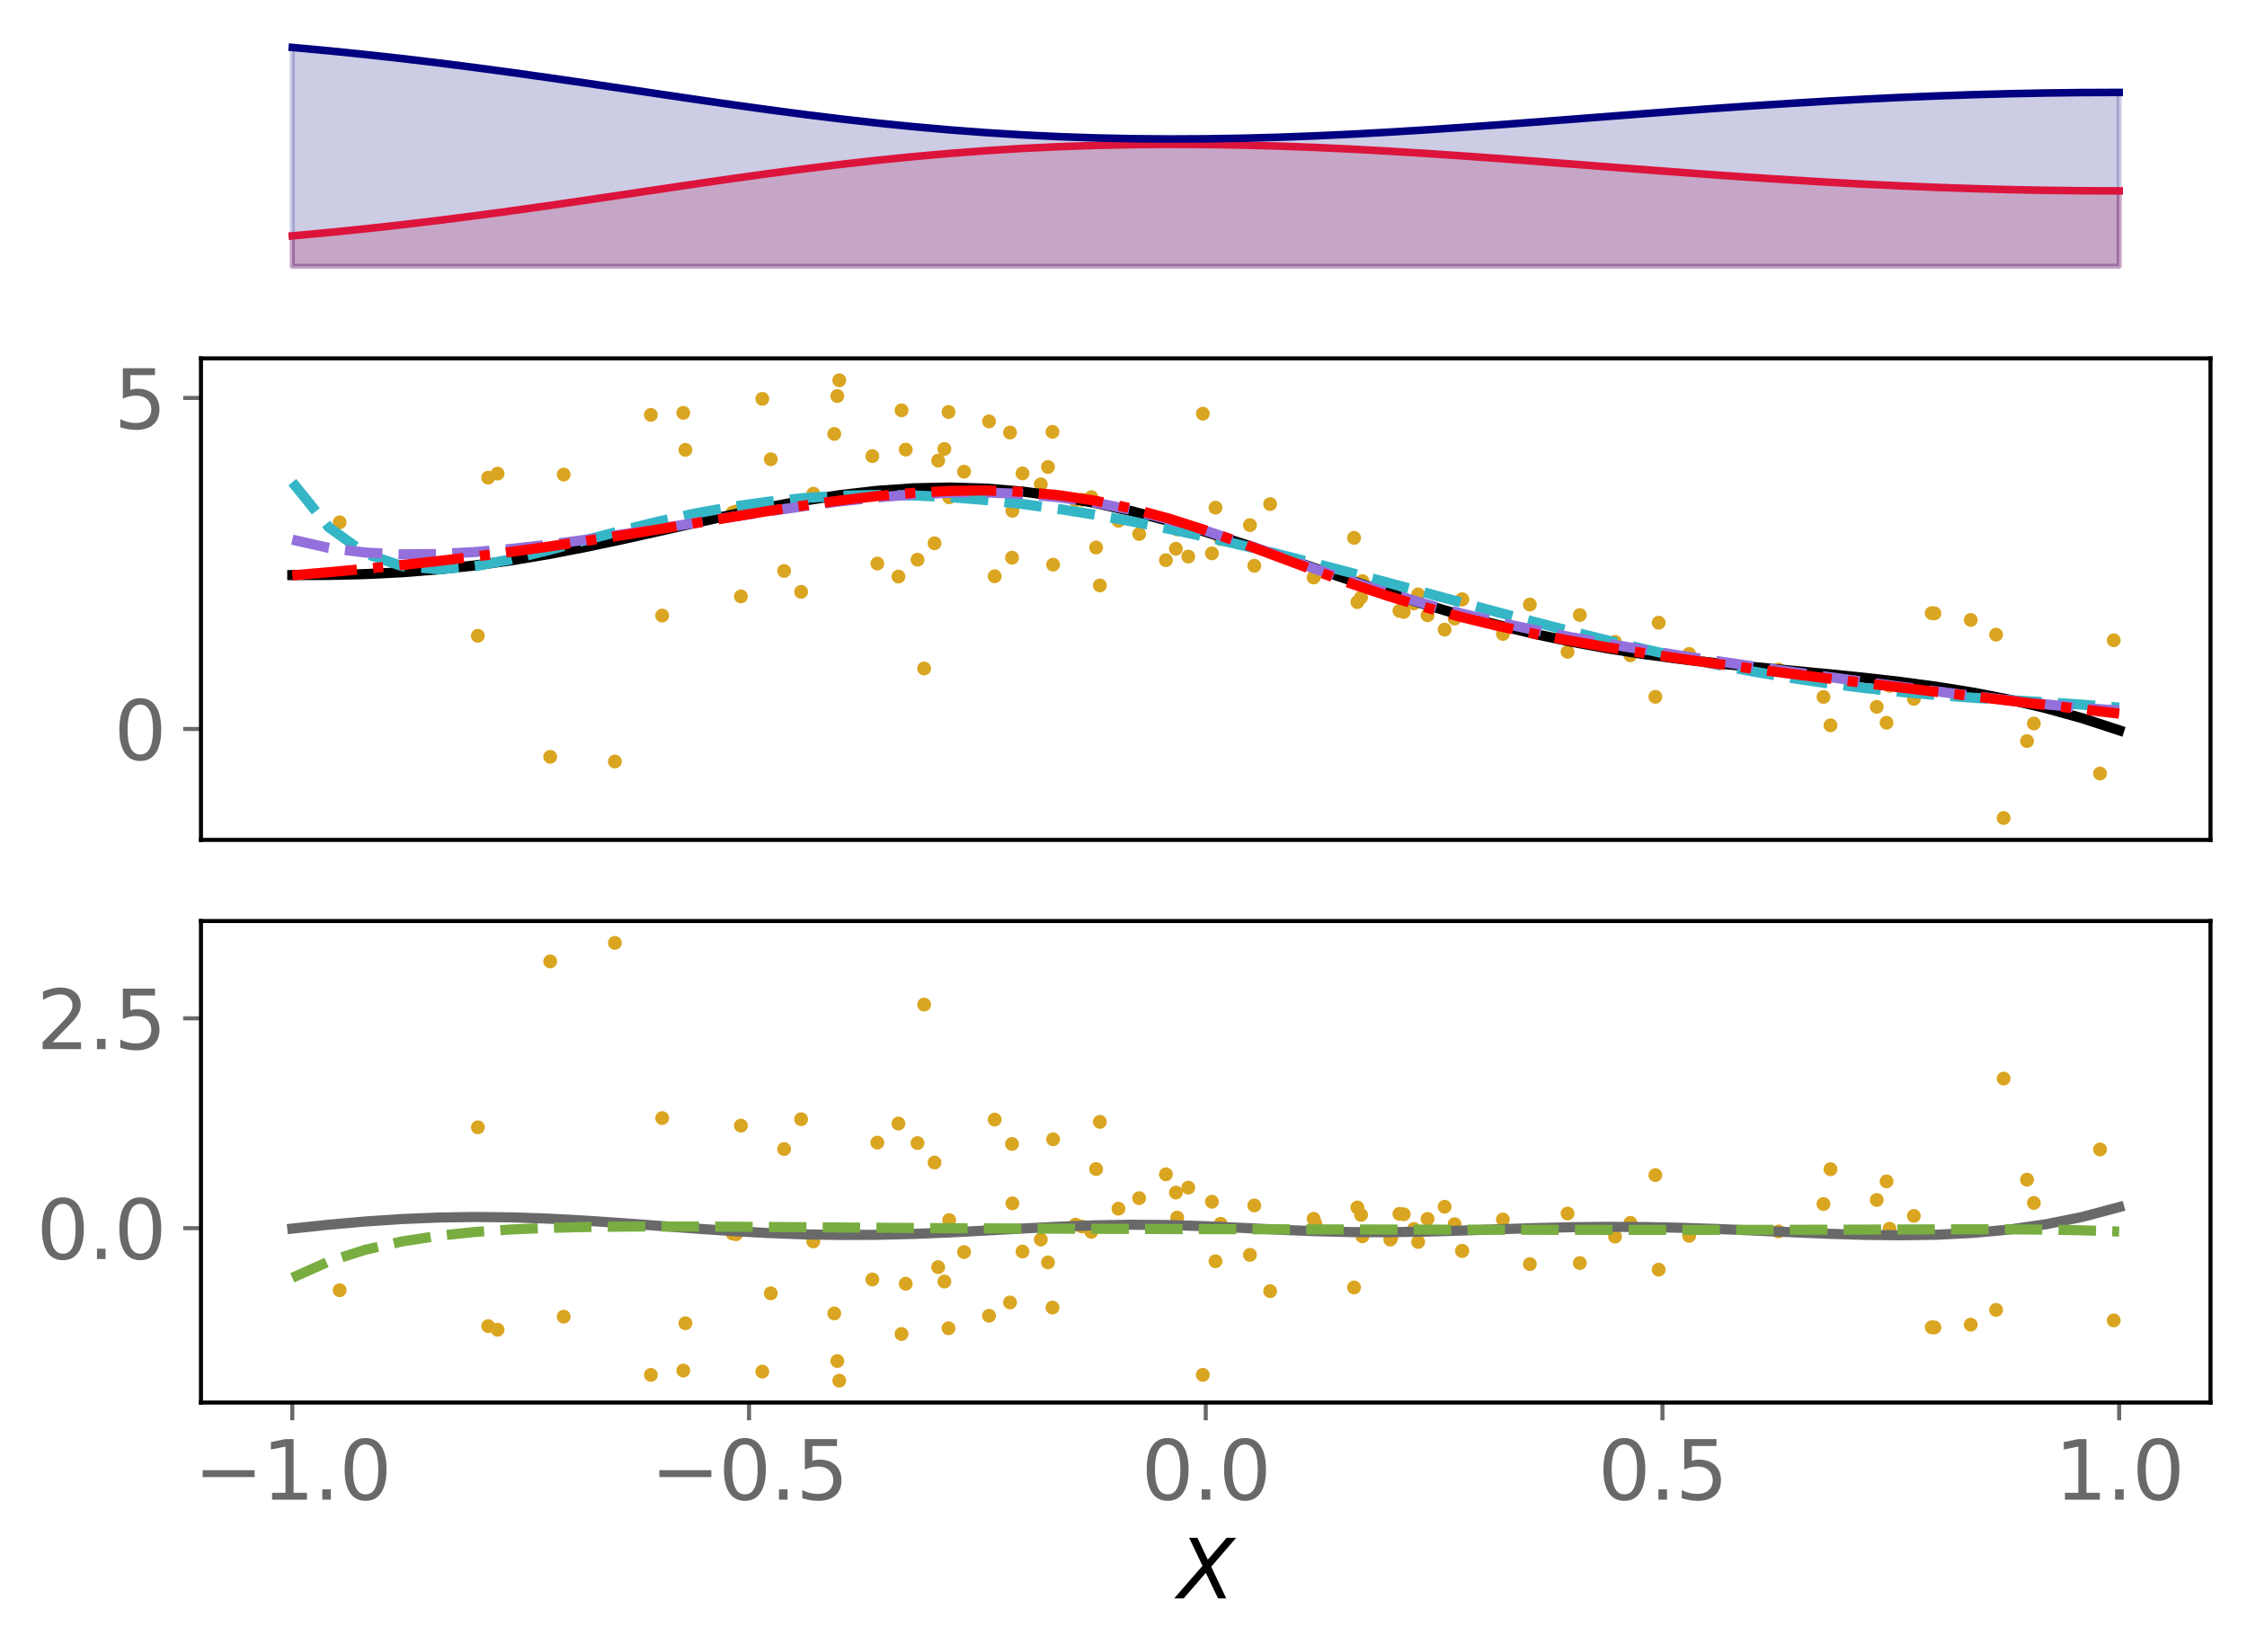 <?xml version="1.0" encoding="utf-8" standalone="no"?>
<!DOCTYPE svg PUBLIC "-//W3C//DTD SVG 1.1//EN"
  "http://www.w3.org/Graphics/SVG/1.1/DTD/svg11.dtd">
<svg xmlns:xlink="http://www.w3.org/1999/xlink" width="443.265pt" height="325.85pt" viewBox="0 0 443.265 325.85" xmlns="http://www.w3.org/2000/svg" version="1.1">
 <defs>
  <style type="text/css">*{stroke-linejoin: round; stroke-linecap: butt}</style>
 </defs>
 <g id="figure_1">
  <g id="patch_1">
   <path d="M 0 325.85 
L 443.265 325.85 
L 443.265 0 
L 0 0 
z
" style="fill: #ffffff"/>
  </g>
  <g id="axes_1">
   <g id="patch_2">
    <path d="M 39.645 54.696 
L 436.065 54.696 
L 436.065 7.2 
L 39.645 7.2 
z
" style="fill: #ffffff"/>
   </g>
   <g id="PolyCollection_1">
    <defs>
     <path id="m2ebf74a7cf" d="M 57.664 -273.313 
L 57.664 -279.321 
L 64.872 -279.988 
L 72.079 -280.718 
L 79.287 -281.513 
L 86.495 -282.371 
L 93.702 -283.288 
L 100.91 -284.257 
L 108.118 -285.271 
L 115.325 -286.318 
L 122.533 -287.386 
L 129.74 -288.461 
L 136.948 -289.527 
L 144.156 -290.57 
L 151.363 -291.574 
L 158.571 -292.525 
L 165.779 -293.412 
L 172.986 -294.223 
L 180.194 -294.951 
L 187.402 -295.588 
L 194.609 -296.13 
L 201.817 -296.575 
L 209.024 -296.921 
L 216.232 -297.169 
L 223.44 -297.321 
L 230.647 -297.378 
L 237.855 -297.347 
L 245.063 -297.23 
L 252.27 -297.034 
L 259.478 -296.765 
L 266.686 -296.43 
L 273.893 -296.037 
L 281.101 -295.593 
L 288.308 -295.109 
L 295.516 -294.592 
L 302.724 -294.053 
L 309.931 -293.499 
L 317.139 -292.941 
L 324.347 -292.386 
L 331.554 -291.843 
L 338.762 -291.319 
L 345.97 -290.82 
L 353.177 -290.353 
L 360.385 -289.922 
L 367.592 -289.532 
L 374.8 -289.187 
L 382.008 -288.889 
L 389.215 -288.642 
L 396.423 -288.447 
L 403.631 -288.306 
L 410.838 -288.221 
L 418.046 -288.194 
L 418.046 -273.313 
L 418.046 -273.313 
L 410.838 -273.313 
L 403.631 -273.313 
L 396.423 -273.313 
L 389.215 -273.313 
L 382.008 -273.313 
L 374.8 -273.313 
L 367.592 -273.313 
L 360.385 -273.313 
L 353.177 -273.313 
L 345.97 -273.313 
L 338.762 -273.313 
L 331.554 -273.313 
L 324.347 -273.313 
L 317.139 -273.313 
L 309.931 -273.313 
L 302.724 -273.313 
L 295.516 -273.313 
L 288.308 -273.313 
L 281.101 -273.313 
L 273.893 -273.313 
L 266.686 -273.313 
L 259.478 -273.313 
L 252.27 -273.313 
L 245.063 -273.313 
L 237.855 -273.313 
L 230.647 -273.313 
L 223.44 -273.313 
L 216.232 -273.313 
L 209.024 -273.313 
L 201.817 -273.313 
L 194.609 -273.313 
L 187.402 -273.313 
L 180.194 -273.313 
L 172.986 -273.313 
L 165.779 -273.313 
L 158.571 -273.313 
L 151.363 -273.313 
L 144.156 -273.313 
L 136.948 -273.313 
L 129.74 -273.313 
L 122.533 -273.313 
L 115.325 -273.313 
L 108.118 -273.313 
L 100.91 -273.313 
L 93.702 -273.313 
L 86.495 -273.313 
L 79.287 -273.313 
L 72.079 -273.313 
L 64.872 -273.313 
L 57.664 -273.313 
z
" style="stroke: #dc143c; stroke-opacity: 0.2"/>
    </defs>
    <g clip-path="url(#pa942885bda)">
     <use xlink:href="#m2ebf74a7cf" x="0" y="325.85" style="fill: #dc143c; fill-opacity: 0.2; stroke: #dc143c; stroke-opacity: 0.2"/>
    </g>
   </g>
   <g id="PolyCollection_2">
    <defs>
     <path id="m85645fed3e" d="M 57.664 -273.313 
L 57.664 -316.491 
L 64.872 -315.825 
L 72.079 -315.094 
L 79.287 -314.299 
L 86.495 -313.442 
L 93.702 -312.525 
L 100.91 -311.556 
L 108.118 -310.542 
L 115.325 -309.495 
L 122.533 -308.427 
L 129.74 -307.352 
L 136.948 -306.285 
L 144.156 -305.243 
L 151.363 -304.239 
L 158.571 -303.287 
L 165.779 -302.4 
L 172.986 -301.589 
L 180.194 -300.862 
L 187.402 -300.224 
L 194.609 -299.682 
L 201.817 -299.238 
L 209.024 -298.891 
L 216.232 -298.644 
L 223.44 -298.492 
L 230.647 -298.434 
L 237.855 -298.466 
L 245.063 -298.582 
L 252.27 -298.779 
L 259.478 -299.048 
L 266.686 -299.383 
L 273.893 -299.776 
L 281.101 -300.219 
L 288.308 -300.704 
L 295.516 -301.22 
L 302.724 -301.76 
L 309.931 -302.313 
L 317.139 -302.871 
L 324.347 -303.426 
L 331.554 -303.969 
L 338.762 -304.494 
L 345.97 -304.992 
L 353.177 -305.46 
L 360.385 -305.89 
L 367.592 -306.28 
L 374.8 -306.626 
L 382.008 -306.923 
L 389.215 -307.171 
L 396.423 -307.366 
L 403.631 -307.507 
L 410.838 -307.591 
L 418.046 -307.619 
L 418.046 -273.313 
L 418.046 -273.313 
L 410.838 -273.313 
L 403.631 -273.313 
L 396.423 -273.313 
L 389.215 -273.313 
L 382.008 -273.313 
L 374.8 -273.313 
L 367.592 -273.313 
L 360.385 -273.313 
L 353.177 -273.313 
L 345.97 -273.313 
L 338.762 -273.313 
L 331.554 -273.313 
L 324.347 -273.313 
L 317.139 -273.313 
L 309.931 -273.313 
L 302.724 -273.313 
L 295.516 -273.313 
L 288.308 -273.313 
L 281.101 -273.313 
L 273.893 -273.313 
L 266.686 -273.313 
L 259.478 -273.313 
L 252.27 -273.313 
L 245.063 -273.313 
L 237.855 -273.313 
L 230.647 -273.313 
L 223.44 -273.313 
L 216.232 -273.313 
L 209.024 -273.313 
L 201.817 -273.313 
L 194.609 -273.313 
L 187.402 -273.313 
L 180.194 -273.313 
L 172.986 -273.313 
L 165.779 -273.313 
L 158.571 -273.313 
L 151.363 -273.313 
L 144.156 -273.313 
L 136.948 -273.313 
L 129.74 -273.313 
L 122.533 -273.313 
L 115.325 -273.313 
L 108.118 -273.313 
L 100.91 -273.313 
L 93.702 -273.313 
L 86.495 -273.313 
L 79.287 -273.313 
L 72.079 -273.313 
L 64.872 -273.313 
L 57.664 -273.313 
z
" style="stroke: #000080; stroke-opacity: 0.2"/>
    </defs>
    <g clip-path="url(#pa942885bda)">
     <use xlink:href="#m85645fed3e" x="0" y="325.85" style="fill: #000080; fill-opacity: 0.2; stroke: #000080; stroke-opacity: 0.2"/>
    </g>
   </g>
   <g id="matplotlib.axis_1"/>
   <g id="matplotlib.axis_2"/>
   <g id="line2d_1">
    <path d="M 57.664 46.529 
L 64.872 45.862 
L 72.079 45.132 
L 79.287 44.337 
L 86.495 43.479 
L 93.702 42.562 
L 100.91 41.593 
L 108.118 40.579 
L 115.325 39.532 
L 122.533 38.464 
L 129.74 37.389 
L 136.948 36.323 
L 144.156 35.28 
L 151.363 34.276 
L 158.571 33.325 
L 165.779 32.438 
L 172.986 31.627 
L 180.194 30.899 
L 187.402 30.262 
L 194.609 29.72 
L 201.817 29.275 
L 209.024 28.929 
L 216.232 28.681 
L 223.44 28.529 
L 230.647 28.472 
L 237.855 28.503 
L 245.063 28.62 
L 252.27 28.816 
L 259.478 29.085 
L 266.686 29.42 
L 273.893 29.813 
L 281.101 30.257 
L 288.308 30.741 
L 295.516 31.258 
L 302.724 31.797 
L 309.931 32.351 
L 317.139 32.909 
L 324.347 33.464 
L 331.554 34.007 
L 338.762 34.531 
L 345.97 35.03 
L 353.177 35.497 
L 360.385 35.928 
L 367.592 36.318 
L 374.8 36.663 
L 382.008 36.961 
L 389.215 37.208 
L 396.423 37.403 
L 403.631 37.544 
L 410.838 37.629 
L 418.046 37.656 
" clip-path="url(#pa942885bda)" style="fill: none; stroke: #dc143c; stroke-width: 1.5; stroke-linecap: square"/>
   </g>
   <g id="line2d_2">
    <path d="M 57.664 9.359 
L 64.872 10.025 
L 72.079 10.756 
L 79.287 11.551 
L 86.495 12.408 
L 93.702 13.325 
L 100.91 14.294 
L 108.118 15.308 
L 115.325 16.355 
L 122.533 17.423 
L 129.74 18.498 
L 136.948 19.565 
L 144.156 20.607 
L 151.363 21.611 
L 158.571 22.563 
L 165.779 23.45 
L 172.986 24.261 
L 180.194 24.988 
L 187.402 25.626 
L 194.609 26.168 
L 201.817 26.612 
L 209.024 26.959 
L 216.232 27.206 
L 223.44 27.358 
L 230.647 27.416 
L 237.855 27.384 
L 245.063 27.268 
L 252.27 27.071 
L 259.478 26.802 
L 266.686 26.467 
L 273.893 26.074 
L 281.101 25.631 
L 288.308 25.146 
L 295.516 24.63 
L 302.724 24.09 
L 309.931 23.537 
L 317.139 22.979 
L 324.347 22.424 
L 331.554 21.881 
L 338.762 21.356 
L 345.97 20.858 
L 353.177 20.39 
L 360.385 19.96 
L 367.592 19.57 
L 374.8 19.224 
L 382.008 18.927 
L 389.215 18.679 
L 396.423 18.484 
L 403.631 18.343 
L 410.838 18.259 
L 418.046 18.231 
" clip-path="url(#pa942885bda)" style="fill: none; stroke: #000080; stroke-width: 1.5; stroke-linecap: square"/>
   </g>
  </g>
  <g id="axes_2">
   <g id="patch_3">
    <path d="M 39.645 165.688 
L 436.065 165.688 
L 436.065 70.696 
L 39.645 70.696 
z
" style="fill: #ffffff"/>
   </g>
   <g id="PathCollection_1">
    <defs>
     <path id="m9a2deabb10" d="M 0 0.866 
C 0.23 0.866 0.45 0.775 0.612 0.612 
C 0.775 0.45 0.866 0.23 0.866 0 
C 0.866 -0.23 0.775 -0.45 0.612 -0.612 
C 0.45 -0.775 0.23 -0.866 0 -0.866 
C -0.23 -0.866 -0.45 -0.775 -0.612 -0.612 
C -0.775 -0.45 -0.866 -0.23 -0.866 0 
C -0.866 0.23 -0.775 0.45 -0.612 0.612 
C -0.45 0.775 -0.23 0.866 0 0.866 
z
" style="stroke: #daa520"/>
    </defs>
    <g clip-path="url(#p46d12f0ad2)">
     <use xlink:href="#m9a2deabb10" x="186.298" y="88.571" style="fill: #daa520; stroke: #daa520"/>
     <use xlink:href="#m9a2deabb10" x="146.156" y="117.652" style="fill: #daa520; stroke: #daa520"/>
     <use xlink:href="#m9a2deabb10" x="234.411" y="109.795" style="fill: #daa520; stroke: #daa520"/>
     <use xlink:href="#m9a2deabb10" x="213.434" y="98.594" style="fill: #daa520; stroke: #daa520"/>
     <use xlink:href="#m9a2deabb10" x="177.236" y="113.74" style="fill: #daa520; stroke: #daa520"/>
     <use xlink:href="#m9a2deabb10" x="199.248" y="85.329" style="fill: #daa520; stroke: #daa520"/>
     <use xlink:href="#m9a2deabb10" x="229.996" y="110.504" style="fill: #daa520; stroke: #daa520"/>
     <use xlink:href="#m9a2deabb10" x="178.672" y="88.691" style="fill: #daa520; stroke: #daa520"/>
     <use xlink:href="#m9a2deabb10" x="232.225" y="104.438" style="fill: #daa520; stroke: #daa520"/>
     <use xlink:href="#m9a2deabb10" x="185.067" y="90.858" style="fill: #daa520; stroke: #daa520"/>
     <use xlink:href="#m9a2deabb10" x="240.804" y="106.334" style="fill: #daa520; stroke: #daa520"/>
     <use xlink:href="#m9a2deabb10" x="154.679" y="112.632" style="fill: #daa520; stroke: #daa520"/>
     <use xlink:href="#m9a2deabb10" x="206.734" y="92.124" style="fill: #daa520; stroke: #daa520"/>
     <use xlink:href="#m9a2deabb10" x="247.434" y="111.607" style="fill: #daa520; stroke: #daa520"/>
     <use xlink:href="#m9a2deabb10" x="377.546" y="137.856" style="fill: #daa520; stroke: #daa520"/>
     <use xlink:href="#m9a2deabb10" x="128.401" y="81.841" style="fill: #daa520; stroke: #daa520"/>
     <use xlink:href="#m9a2deabb10" x="160.446" y="97.385" style="fill: #daa520; stroke: #daa520"/>
     <use xlink:href="#m9a2deabb10" x="205.317" y="95.543" style="fill: #daa520; stroke: #daa520"/>
     <use xlink:href="#m9a2deabb10" x="259.137" y="113.922" style="fill: #daa520; stroke: #daa520"/>
     <use xlink:href="#m9a2deabb10" x="190.182" y="93.047" style="fill: #daa520; stroke: #daa520"/>
     <use xlink:href="#m9a2deabb10" x="359.718" y="137.492" style="fill: #daa520; stroke: #daa520"/>
     <use xlink:href="#m9a2deabb10" x="177.846" y="80.937" style="fill: #daa520; stroke: #daa520"/>
     <use xlink:href="#m9a2deabb10" x="215.287" y="98.07" style="fill: #daa520; stroke: #daa520"/>
     <use xlink:href="#m9a2deabb10" x="145.197" y="100.909" style="fill: #daa520; stroke: #daa520"/>
     <use xlink:href="#m9a2deabb10" x="381.064" y="120.951" style="fill: #daa520; stroke: #daa520"/>
     <use xlink:href="#m9a2deabb10" x="184.353" y="107.175" style="fill: #daa520; stroke: #daa520"/>
     <use xlink:href="#m9a2deabb10" x="134.793" y="81.44" style="fill: #daa520; stroke: #daa520"/>
     <use xlink:href="#m9a2deabb10" x="388.767" y="122.294" style="fill: #daa520; stroke: #daa520"/>
     <use xlink:href="#m9a2deabb10" x="372.164" y="142.567" style="fill: #daa520; stroke: #daa520"/>
     <use xlink:href="#m9a2deabb10" x="220.632" y="102.739" style="fill: #daa520; stroke: #daa520"/>
     <use xlink:href="#m9a2deabb10" x="401.217" y="142.731" style="fill: #daa520; stroke: #daa520"/>
     <use xlink:href="#m9a2deabb10" x="165.175" y="78.12" style="fill: #daa520; stroke: #daa520"/>
     <use xlink:href="#m9a2deabb10" x="199.641" y="110.013" style="fill: #daa520; stroke: #daa520"/>
     <use xlink:href="#m9a2deabb10" x="182.305" y="131.871" style="fill: #daa520; stroke: #daa520"/>
     <use xlink:href="#m9a2deabb10" x="350.86" y="132.086" style="fill: #daa520; stroke: #daa520"/>
     <use xlink:href="#m9a2deabb10" x="164.578" y="85.608" style="fill: #daa520; stroke: #daa520"/>
     <use xlink:href="#m9a2deabb10" x="267.774" y="118.782" style="fill: #daa520; stroke: #daa520"/>
     <use xlink:href="#m9a2deabb10" x="152.053" y="90.595" style="fill: #daa520; stroke: #daa520"/>
     <use xlink:href="#m9a2deabb10" x="381.597" y="120.992" style="fill: #daa520; stroke: #daa520"/>
     <use xlink:href="#m9a2deabb10" x="286.949" y="122.017" style="fill: #daa520; stroke: #daa520"/>
     <use xlink:href="#m9a2deabb10" x="207.746" y="111.39" style="fill: #daa520; stroke: #daa520"/>
     <use xlink:href="#m9a2deabb10" x="130.624" y="121.429" style="fill: #daa520; stroke: #daa520"/>
     <use xlink:href="#m9a2deabb10" x="274.441" y="116.241" style="fill: #daa520; stroke: #daa520"/>
     <use xlink:href="#m9a2deabb10" x="268.495" y="117.877" style="fill: #daa520; stroke: #daa520"/>
     <use xlink:href="#m9a2deabb10" x="155.059" y="99.812" style="fill: #daa520; stroke: #daa520"/>
     <use xlink:href="#m9a2deabb10" x="288.458" y="118.238" style="fill: #daa520; stroke: #daa520"/>
     <use xlink:href="#m9a2deabb10" x="201.709" y="93.392" style="fill: #daa520; stroke: #daa520"/>
     <use xlink:href="#m9a2deabb10" x="239.78" y="100.146" style="fill: #daa520; stroke: #daa520"/>
     <use xlink:href="#m9a2deabb10" x="216.227" y="108.013" style="fill: #daa520; stroke: #daa520"/>
     <use xlink:href="#m9a2deabb10" x="173.072" y="111.169" style="fill: #daa520; stroke: #daa520"/>
     <use xlink:href="#m9a2deabb10" x="231.97" y="108.255" style="fill: #daa520; stroke: #daa520"/>
     <use xlink:href="#m9a2deabb10" x="278.944" y="119.028" style="fill: #daa520; stroke: #daa520"/>
     <use xlink:href="#m9a2deabb10" x="158.034" y="116.753" style="fill: #daa520; stroke: #daa520"/>
     <use xlink:href="#m9a2deabb10" x="250.556" y="99.443" style="fill: #daa520; stroke: #daa520"/>
     <use xlink:href="#m9a2deabb10" x="224.718" y="105.345" style="fill: #daa520; stroke: #daa520"/>
     <use xlink:href="#m9a2deabb10" x="393.768" y="125.193" style="fill: #daa520; stroke: #daa520"/>
     <use xlink:href="#m9a2deabb10" x="144.526" y="101.129" style="fill: #daa520; stroke: #daa520"/>
     <use xlink:href="#m9a2deabb10" x="333.218" y="128.991" style="fill: #daa520; stroke: #daa520"/>
     <use xlink:href="#m9a2deabb10" x="296.478" y="125.056" style="fill: #daa520; stroke: #daa520"/>
     <use xlink:href="#m9a2deabb10" x="187.247" y="98.1" style="fill: #daa520; stroke: #daa520"/>
     <use xlink:href="#m9a2deabb10" x="207.624" y="85.189" style="fill: #daa520; stroke: #daa520"/>
     <use xlink:href="#m9a2deabb10" x="361.1" y="143.085" style="fill: #daa520; stroke: #daa520"/>
     <use xlink:href="#m9a2deabb10" x="67.008" y="103.037" style="fill: #daa520; stroke: #daa520"/>
     <use xlink:href="#m9a2deabb10" x="281.613" y="121.377" style="fill: #daa520; stroke: #daa520"/>
     <use xlink:href="#m9a2deabb10" x="246.574" y="103.593" style="fill: #daa520; stroke: #daa520"/>
     <use xlink:href="#m9a2deabb10" x="284.981" y="124.202" style="fill: #daa520; stroke: #daa520"/>
     <use xlink:href="#m9a2deabb10" x="318.594" y="126.629" style="fill: #daa520; stroke: #daa520"/>
     <use xlink:href="#m9a2deabb10" x="165.562" y="75.014" style="fill: #daa520; stroke: #daa520"/>
     <use xlink:href="#m9a2deabb10" x="414.274" y="152.598" style="fill: #daa520; stroke: #daa520"/>
     <use xlink:href="#m9a2deabb10" x="237.279" y="81.605" style="fill: #daa520; stroke: #daa520"/>
     <use xlink:href="#m9a2deabb10" x="195.102" y="83.128" style="fill: #daa520; stroke: #daa520"/>
     <use xlink:href="#m9a2deabb10" x="267.115" y="106.107" style="fill: #daa520; stroke: #daa520"/>
     <use xlink:href="#m9a2deabb10" x="98.157" y="93.42" style="fill: #daa520; stroke: #daa520"/>
     <use xlink:href="#m9a2deabb10" x="268.763" y="114.627" style="fill: #daa520; stroke: #daa520"/>
     <use xlink:href="#m9a2deabb10" x="216.967" y="115.49" style="fill: #daa520; stroke: #daa520"/>
     <use xlink:href="#m9a2deabb10" x="196.223" y="113.676" style="fill: #daa520; stroke: #daa520"/>
     <use xlink:href="#m9a2deabb10" x="279.759" y="117.249" style="fill: #daa520; stroke: #daa520"/>
     <use xlink:href="#m9a2deabb10" x="321.625" y="129.269" style="fill: #daa520; stroke: #daa520"/>
     <use xlink:href="#m9a2deabb10" x="94.27" y="125.422" style="fill: #daa520; stroke: #daa520"/>
     <use xlink:href="#m9a2deabb10" x="199.717" y="100.772" style="fill: #daa520; stroke: #daa520"/>
     <use xlink:href="#m9a2deabb10" x="288.408" y="118.237" style="fill: #daa520; stroke: #daa520"/>
     <use xlink:href="#m9a2deabb10" x="164.827" y="98.301" style="fill: #daa520; stroke: #daa520"/>
     <use xlink:href="#m9a2deabb10" x="326.555" y="137.462" style="fill: #daa520; stroke: #daa520"/>
     <use xlink:href="#m9a2deabb10" x="309.229" y="128.588" style="fill: #daa520; stroke: #daa520"/>
     <use xlink:href="#m9a2deabb10" x="96.307" y="94.223" style="fill: #daa520; stroke: #daa520"/>
     <use xlink:href="#m9a2deabb10" x="150.378" y="78.679" style="fill: #daa520; stroke: #daa520"/>
     <use xlink:href="#m9a2deabb10" x="187.114" y="81.269" style="fill: #daa520; stroke: #daa520"/>
     <use xlink:href="#m9a2deabb10" x="370.222" y="139.439" style="fill: #daa520; stroke: #daa520"/>
     <use xlink:href="#m9a2deabb10" x="108.539" y="149.294" style="fill: #daa520; stroke: #daa520"/>
     <use xlink:href="#m9a2deabb10" x="372.746" y="135.275" style="fill: #daa520; stroke: #daa520"/>
     <use xlink:href="#m9a2deabb10" x="311.651" y="121.32" style="fill: #daa520; stroke: #daa520"/>
     <use xlink:href="#m9a2deabb10" x="135.213" y="88.741" style="fill: #daa520; stroke: #daa520"/>
     <use xlink:href="#m9a2deabb10" x="276.913" y="120.707" style="fill: #daa520; stroke: #daa520"/>
     <use xlink:href="#m9a2deabb10" x="395.252" y="161.37" style="fill: #daa520; stroke: #daa520"/>
     <use xlink:href="#m9a2deabb10" x="121.304" y="150.219" style="fill: #daa520; stroke: #daa520"/>
     <use xlink:href="#m9a2deabb10" x="399.871" y="146.19" style="fill: #daa520; stroke: #daa520"/>
     <use xlink:href="#m9a2deabb10" x="259.464" y="113.314" style="fill: #daa520; stroke: #daa520"/>
     <use xlink:href="#m9a2deabb10" x="111.198" y="93.621" style="fill: #daa520; stroke: #daa520"/>
     <use xlink:href="#m9a2deabb10" x="181.002" y="110.408" style="fill: #daa520; stroke: #daa520"/>
     <use xlink:href="#m9a2deabb10" x="327.206" y="122.844" style="fill: #daa520; stroke: #daa520"/>
     <use xlink:href="#m9a2deabb10" x="416.976" y="126.308" style="fill: #daa520; stroke: #daa520"/>
     <use xlink:href="#m9a2deabb10" x="276.064" y="120.506" style="fill: #daa520; stroke: #daa520"/>
     <use xlink:href="#m9a2deabb10" x="172.084" y="89.976" style="fill: #daa520; stroke: #daa520"/>
     <use xlink:href="#m9a2deabb10" x="274.268" y="115.937" style="fill: #daa520; stroke: #daa520"/>
     <use xlink:href="#m9a2deabb10" x="239.075" y="109.161" style="fill: #daa520; stroke: #daa520"/>
     <use xlink:href="#m9a2deabb10" x="301.797" y="119.26" style="fill: #daa520; stroke: #daa520"/>
     <use xlink:href="#m9a2deabb10" x="212.157" y="98.684" style="fill: #daa520; stroke: #daa520"/>
    </g>
   </g>
   <g id="matplotlib.axis_3"/>
   <g id="matplotlib.axis_4">
    <g id="ytick_1">
     <g id="line2d_3">
      <defs>
       <path id="m9ea2ad2562" d="M 0 0 
L -3.5 0 
" style="stroke: #696969; stroke-width: 0.8"/>
      </defs>
      <g>
       <use xlink:href="#m9ea2ad2562" x="39.645" y="143.809" style="fill: #696969; stroke: #696969; stroke-width: 0.8"/>
      </g>
     </g>
     <g id="text_1">
      <!-- 0 -->
      <g style="fill: #696969" transform="translate(22.465 149.887) scale(0.16 -0.16)">
       <defs>
        <path id="DejaVuSans-30" d="M 2034 4250 
Q 1547 4250 1301 3770 
Q 1056 3291 1056 2328 
Q 1056 1369 1301 889 
Q 1547 409 2034 409 
Q 2525 409 2770 889 
Q 3016 1369 3016 2328 
Q 3016 3291 2770 3770 
Q 2525 4250 2034 4250 
z
M 2034 4750 
Q 2819 4750 3233 4129 
Q 3647 3509 3647 2328 
Q 3647 1150 3233 529 
Q 2819 -91 2034 -91 
Q 1250 -91 836 529 
Q 422 1150 422 2328 
Q 422 3509 836 4129 
Q 1250 4750 2034 4750 
z
" transform="scale(0.016)"/>
       </defs>
       <use xlink:href="#DejaVuSans-30"/>
      </g>
     </g>
    </g>
    <g id="ytick_2">
     <g id="line2d_4">
      <g>
       <use xlink:href="#m9ea2ad2562" x="39.645" y="78.499" style="fill: #696969; stroke: #696969; stroke-width: 0.8"/>
      </g>
     </g>
     <g id="text_2">
      <!-- 5 -->
      <g style="fill: #696969" transform="translate(22.465 84.578) scale(0.16 -0.16)">
       <defs>
        <path id="DejaVuSans-35" d="M 691 4666 
L 3169 4666 
L 3169 4134 
L 1269 4134 
L 1269 2991 
Q 1406 3038 1543 3061 
Q 1681 3084 1819 3084 
Q 2600 3084 3056 2656 
Q 3513 2228 3513 1497 
Q 3513 744 3044 326 
Q 2575 -91 1722 -91 
Q 1428 -91 1123 -41 
Q 819 9 494 109 
L 494 744 
Q 775 591 1075 516 
Q 1375 441 1709 441 
Q 2250 441 2565 725 
Q 2881 1009 2881 1497 
Q 2881 1984 2565 2268 
Q 2250 2553 1709 2553 
Q 1456 2553 1204 2497 
Q 953 2441 691 2322 
L 691 4666 
z
" transform="scale(0.016)"/>
       </defs>
       <use xlink:href="#DejaVuSans-35"/>
      </g>
     </g>
    </g>
   </g>
   <g id="line2d_5">
    <path d="M 57.664 113.441 
L 64.872 113.424 
L 72.079 113.251 
L 79.287 112.892 
L 86.495 112.325 
L 93.702 111.539 
L 100.91 110.536 
L 108.118 109.33 
L 115.325 107.947 
L 122.533 106.428 
L 129.74 104.823 
L 136.948 103.189 
L 144.156 101.591 
L 151.363 100.094 
L 158.571 98.762 
L 165.779 97.657 
L 172.986 96.83 
L 180.194 96.324 
L 187.402 96.171 
L 194.609 96.389 
L 201.817 96.984 
L 209.024 97.948 
L 216.232 99.262 
L 223.44 100.893 
L 230.647 102.801 
L 237.855 104.934 
L 245.063 107.238 
L 252.27 109.653 
L 259.478 112.118 
L 266.686 114.574 
L 273.893 116.966 
L 281.101 119.245 
L 288.308 121.37 
L 295.516 123.312 
L 302.724 125.052 
L 309.931 126.583 
L 317.139 127.908 
L 324.347 129.042 
L 331.554 130.011 
L 338.762 130.846 
L 345.97 131.586 
L 353.177 132.274 
L 360.385 132.958 
L 367.592 133.685 
L 374.8 134.506 
L 382.008 135.47 
L 389.215 136.626 
L 396.423 138.022 
L 403.631 139.701 
L 410.838 141.704 
L 418.046 144.065 
" clip-path="url(#p46d12f0ad2)" style="fill: none; stroke: #000000; stroke-width: 2; stroke-linecap: square"/>
   </g>
   <g id="line2d_6">
    <path d="M 57.664 95.109 
L 64.872 104.029 
L 72.079 109.193 
L 79.287 111.675 
L 86.495 112.3 
L 93.702 111.695 
L 100.91 110.332 
L 108.118 108.557 
L 115.325 106.619 
L 122.533 104.697 
L 129.74 102.909 
L 136.948 101.334 
L 144.156 100.018 
L 151.363 98.987 
L 158.571 98.248 
L 165.779 97.8 
L 172.986 97.632 
L 180.194 97.73 
L 187.402 98.078 
L 194.609 98.655 
L 201.817 99.445 
L 209.024 100.427 
L 216.232 101.582 
L 223.44 102.893 
L 230.647 104.341 
L 237.855 105.909 
L 245.063 107.581 
L 252.27 109.34 
L 259.478 111.169 
L 266.686 113.052 
L 273.893 114.972 
L 281.101 116.914 
L 288.308 118.861 
L 295.516 120.794 
L 302.724 122.698 
L 309.931 124.553 
L 317.139 126.342 
L 324.347 128.047 
L 331.554 129.652 
L 338.762 131.141 
L 345.97 132.498 
L 353.177 133.715 
L 360.385 134.782 
L 367.592 135.7 
L 374.8 136.473 
L 382.008 137.114 
L 389.215 137.647 
L 396.423 138.107 
L 403.631 138.542 
L 410.838 139.01 
L 418.046 139.588 
" clip-path="url(#p46d12f0ad2)" style="fill: none; stroke-dasharray: 7.4,3.2; stroke-dashoffset: 0; stroke: #34b6c6; stroke-width: 2"/>
   </g>
   <g id="line2d_7">
    <path d="M 57.664 106.46 
L 64.872 108.094 
L 72.079 109.001 
L 79.287 109.354 
L 86.495 109.286 
L 93.702 108.899 
L 100.91 108.269 
L 108.118 107.456 
L 115.325 106.505 
L 122.533 105.454 
L 129.74 104.336 
L 136.948 103.182 
L 144.156 102.026 
L 151.363 100.902 
L 158.571 99.848 
L 165.779 98.907 
L 172.986 98.121 
L 180.194 97.537 
L 187.402 97.201 
L 194.609 97.157 
L 201.817 97.449 
L 209.024 98.115 
L 216.232 99.181 
L 223.44 100.653 
L 230.647 102.511 
L 237.855 104.698 
L 245.063 107.125 
L 252.27 109.677 
L 259.478 112.238 
L 266.686 114.707 
L 273.893 117.015 
L 281.101 119.126 
L 288.308 121.032 
L 295.516 122.747 
L 302.724 124.293 
L 309.931 125.7 
L 317.139 126.993 
L 324.347 128.198 
L 331.554 129.336 
L 338.762 130.423 
L 345.97 131.472 
L 353.177 132.494 
L 360.385 133.495 
L 367.592 134.478 
L 374.8 135.442 
L 382.008 136.384 
L 389.215 137.294 
L 396.423 138.157 
L 403.631 138.95 
L 410.838 139.641 
L 418.046 140.182 
" clip-path="url(#p46d12f0ad2)" style="fill: none; stroke-dasharray: 7.4,3.2; stroke-dashoffset: 0; stroke: #9370db; stroke-width: 2"/>
   </g>
   <g id="line2d_8">
    <path d="M 57.664 113.5 
L 64.872 112.882 
L 72.079 112.207 
L 79.287 111.469 
L 86.495 110.666 
L 93.702 109.794 
L 100.91 108.852 
L 108.118 107.841 
L 115.325 106.763 
L 122.533 105.627 
L 129.74 104.445 
L 136.948 103.235 
L 144.156 102.022 
L 151.363 100.838 
L 158.571 99.721 
L 165.779 98.713 
L 172.986 97.862 
L 180.194 97.217 
L 187.402 96.83 
L 194.609 96.751 
L 201.817 97.029 
L 209.024 97.706 
L 216.232 98.812 
L 223.44 100.355 
L 230.647 102.312 
L 237.855 104.623 
L 245.063 107.19 
L 252.27 109.887 
L 259.478 112.588 
L 266.686 115.182 
L 273.893 117.593 
L 281.101 119.782 
L 288.308 121.741 
L 295.516 123.484 
L 302.724 125.037 
L 309.931 126.432 
L 317.139 127.697 
L 324.347 128.861 
L 331.554 129.945 
L 338.762 130.97 
L 345.97 131.949 
L 353.177 132.895 
L 360.385 133.816 
L 367.592 134.719 
L 374.8 135.609 
L 382.008 136.49 
L 389.215 137.362 
L 396.423 138.228 
L 403.631 139.087 
L 410.838 139.939 
L 418.046 140.785 
" clip-path="url(#p46d12f0ad2)" style="fill: none; stroke-dasharray: 12.8,3.2,2,3.2; stroke-dashoffset: 0; stroke: #ff0000; stroke-width: 2"/>
   </g>
   <g id="patch_4">
    <path d="M 39.645 165.688 
L 39.645 70.696 
" style="fill: none; stroke: #000000; stroke-width: 0.8; stroke-linejoin: miter; stroke-linecap: square"/>
   </g>
   <g id="patch_5">
    <path d="M 436.065 165.688 
L 436.065 70.696 
" style="fill: none; stroke: #000000; stroke-width: 0.8; stroke-linejoin: miter; stroke-linecap: square"/>
   </g>
   <g id="patch_6">
    <path d="M 39.645 165.688 
L 436.065 165.688 
" style="fill: none; stroke: #000000; stroke-width: 0.8; stroke-linejoin: miter; stroke-linecap: square"/>
   </g>
   <g id="patch_7">
    <path d="M 39.645 70.696 
L 436.065 70.696 
" style="fill: none; stroke: #000000; stroke-width: 0.8; stroke-linejoin: miter; stroke-linecap: square"/>
   </g>
  </g>
  <g id="axes_3">
   <g id="patch_8">
    <path d="M 39.645 276.68 
L 436.065 276.68 
L 436.065 181.688 
L 39.645 181.688 
z
" style="fill: #ffffff"/>
   </g>
   <g id="PathCollection_2">
    <g clip-path="url(#pdbcf13d5da)">
     <use xlink:href="#m9a2deabb10" x="186.298" y="252.805" style="fill: #daa520; stroke: #daa520"/>
     <use xlink:href="#m9a2deabb10" x="146.156" y="222.048" style="fill: #daa520; stroke: #daa520"/>
     <use xlink:href="#m9a2deabb10" x="234.411" y="234.279" style="fill: #daa520; stroke: #daa520"/>
     <use xlink:href="#m9a2deabb10" x="213.434" y="241.95" style="fill: #daa520; stroke: #daa520"/>
     <use xlink:href="#m9a2deabb10" x="177.236" y="221.638" style="fill: #daa520; stroke: #daa520"/>
     <use xlink:href="#m9a2deabb10" x="199.248" y="256.935" style="fill: #daa520; stroke: #daa520"/>
     <use xlink:href="#m9a2deabb10" x="229.996" y="231.655" style="fill: #daa520; stroke: #daa520"/>
     <use xlink:href="#m9a2deabb10" x="178.672" y="253.24" style="fill: #daa520; stroke: #daa520"/>
     <use xlink:href="#m9a2deabb10" x="232.225" y="240.196" style="fill: #daa520; stroke: #daa520"/>
     <use xlink:href="#m9a2deabb10" x="185.067" y="249.974" style="fill: #daa520; stroke: #daa520"/>
     <use xlink:href="#m9a2deabb10" x="240.804" y="241.416" style="fill: #daa520; stroke: #daa520"/>
     <use xlink:href="#m9a2deabb10" x="154.679" y="226.669" style="fill: #daa520; stroke: #daa520"/>
     <use xlink:href="#m9a2deabb10" x="206.734" y="249.03" style="fill: #daa520; stroke: #daa520"/>
     <use xlink:href="#m9a2deabb10" x="247.434" y="237.799" style="fill: #daa520; stroke: #daa520"/>
     <use xlink:href="#m9a2deabb10" x="377.546" y="239.863" style="fill: #daa520; stroke: #daa520"/>
     <use xlink:href="#m9a2deabb10" x="128.401" y="271.221" style="fill: #daa520; stroke: #daa520"/>
     <use xlink:href="#m9a2deabb10" x="160.446" y="244.897" style="fill: #daa520; stroke: #daa520"/>
     <use xlink:href="#m9a2deabb10" x="205.317" y="244.519" style="fill: #daa520; stroke: #daa520"/>
     <use xlink:href="#m9a2deabb10" x="259.137" y="240.434" style="fill: #daa520; stroke: #daa520"/>
     <use xlink:href="#m9a2deabb10" x="190.182" y="246.992" style="fill: #daa520; stroke: #daa520"/>
     <use xlink:href="#m9a2deabb10" x="359.718" y="237.517" style="fill: #daa520; stroke: #daa520"/>
     <use xlink:href="#m9a2deabb10" x="177.846" y="263.155" style="fill: #daa520; stroke: #daa520"/>
     <use xlink:href="#m9a2deabb10" x="215.287" y="243.009" style="fill: #daa520; stroke: #daa520"/>
     <use xlink:href="#m9a2deabb10" x="145.197" y="243.476" style="fill: #daa520; stroke: #daa520"/>
     <use xlink:href="#m9a2deabb10" x="381.064" y="261.837" style="fill: #daa520; stroke: #daa520"/>
     <use xlink:href="#m9a2deabb10" x="184.353" y="229.334" style="fill: #daa520; stroke: #daa520"/>
     <use xlink:href="#m9a2deabb10" x="134.793" y="270.374" style="fill: #daa520; stroke: #daa520"/>
     <use xlink:href="#m9a2deabb10" x="388.767" y="261.316" style="fill: #daa520; stroke: #daa520"/>
     <use xlink:href="#m9a2deabb10" x="372.164" y="233.053" style="fill: #daa520; stroke: #daa520"/>
     <use xlink:href="#m9a2deabb10" x="220.632" y="238.434" style="fill: #daa520; stroke: #daa520"/>
     <use xlink:href="#m9a2deabb10" x="401.217" y="237.3" style="fill: #daa520; stroke: #daa520"/>
     <use xlink:href="#m9a2deabb10" x="165.175" y="268.489" style="fill: #daa520; stroke: #daa520"/>
     <use xlink:href="#m9a2deabb10" x="199.641" y="225.668" style="fill: #daa520; stroke: #daa520"/>
     <use xlink:href="#m9a2deabb10" x="182.305" y="198.174" style="fill: #daa520; stroke: #daa520"/>
     <use xlink:href="#m9a2deabb10" x="350.86" y="242.928" style="fill: #daa520; stroke: #daa520"/>
     <use xlink:href="#m9a2deabb10" x="164.578" y="259.097" style="fill: #daa520; stroke: #daa520"/>
     <use xlink:href="#m9a2deabb10" x="267.774" y="238.198" style="fill: #daa520; stroke: #daa520"/>
     <use xlink:href="#m9a2deabb10" x="152.053" y="255.13" style="fill: #daa520; stroke: #daa520"/>
     <use xlink:href="#m9a2deabb10" x="381.597" y="261.867" style="fill: #daa520; stroke: #daa520"/>
     <use xlink:href="#m9a2deabb10" x="286.949" y="241.487" style="fill: #daa520; stroke: #daa520"/>
     <use xlink:href="#m9a2deabb10" x="207.746" y="224.747" style="fill: #daa520; stroke: #daa520"/>
     <use xlink:href="#m9a2deabb10" x="130.624" y="220.567" style="fill: #daa520; stroke: #daa520"/>
     <use xlink:href="#m9a2deabb10" x="274.441" y="244.219" style="fill: #daa520; stroke: #daa520"/>
     <use xlink:href="#m9a2deabb10" x="268.495" y="239.66" style="fill: #daa520; stroke: #daa520"/>
     <use xlink:href="#m9a2deabb10" x="155.059" y="242.845" style="fill: #daa520; stroke: #daa520"/>
     <use xlink:href="#m9a2deabb10" x="288.458" y="246.772" style="fill: #daa520; stroke: #daa520"/>
     <use xlink:href="#m9a2deabb10" x="201.709" y="246.886" style="fill: #daa520; stroke: #daa520"/>
     <use xlink:href="#m9a2deabb10" x="239.78" y="248.803" style="fill: #daa520; stroke: #daa520"/>
     <use xlink:href="#m9a2deabb10" x="216.227" y="230.619" style="fill: #daa520; stroke: #daa520"/>
     <use xlink:href="#m9a2deabb10" x="173.072" y="225.403" style="fill: #daa520; stroke: #daa520"/>
     <use xlink:href="#m9a2deabb10" x="231.97" y="235.257" style="fill: #daa520; stroke: #daa520"/>
     <use xlink:href="#m9a2deabb10" x="278.944" y="242.44" style="fill: #daa520; stroke: #daa520"/>
     <use xlink:href="#m9a2deabb10" x="158.034" y="220.794" style="fill: #daa520; stroke: #daa520"/>
     <use xlink:href="#m9a2deabb10" x="250.556" y="254.704" style="fill: #daa520; stroke: #daa520"/>
     <use xlink:href="#m9a2deabb10" x="224.718" y="236.361" style="fill: #daa520; stroke: #daa520"/>
     <use xlink:href="#m9a2deabb10" x="393.768" y="258.404" style="fill: #daa520; stroke: #daa520"/>
     <use xlink:href="#m9a2deabb10" x="144.526" y="243.338" style="fill: #daa520; stroke: #daa520"/>
     <use xlink:href="#m9a2deabb10" x="333.218" y="243.799" style="fill: #daa520; stroke: #daa520"/>
     <use xlink:href="#m9a2deabb10" x="296.478" y="240.566" style="fill: #daa520; stroke: #daa520"/>
     <use xlink:href="#m9a2deabb10" x="187.247" y="240.68" style="fill: #daa520; stroke: #daa520"/>
     <use xlink:href="#m9a2deabb10" x="207.624" y="257.944" style="fill: #daa520; stroke: #daa520"/>
     <use xlink:href="#m9a2deabb10" x="361.1" y="230.648" style="fill: #daa520; stroke: #daa520"/>
     <use xlink:href="#m9a2deabb10" x="67.008" y="254.518" style="fill: #daa520; stroke: #daa520"/>
     <use xlink:href="#m9a2deabb10" x="281.613" y="240.448" style="fill: #daa520; stroke: #daa520"/>
     <use xlink:href="#m9a2deabb10" x="246.574" y="247.552" style="fill: #daa520; stroke: #daa520"/>
     <use xlink:href="#m9a2deabb10" x="284.981" y="238.053" style="fill: #daa520; stroke: #daa520"/>
     <use xlink:href="#m9a2deabb10" x="318.594" y="243.945" style="fill: #daa520; stroke: #daa520"/>
     <use xlink:href="#m9a2deabb10" x="165.562" y="272.362" style="fill: #daa520; stroke: #daa520"/>
     <use xlink:href="#m9a2deabb10" x="414.274" y="226.749" style="fill: #daa520; stroke: #daa520"/>
     <use xlink:href="#m9a2deabb10" x="237.279" y="271.215" style="fill: #daa520; stroke: #daa520"/>
     <use xlink:href="#m9a2deabb10" x="195.102" y="259.563" style="fill: #daa520; stroke: #daa520"/>
     <use xlink:href="#m9a2deabb10" x="267.115" y="253.977" style="fill: #daa520; stroke: #daa520"/>
     <use xlink:href="#m9a2deabb10" x="98.157" y="262.314" style="fill: #daa520; stroke: #daa520"/>
     <use xlink:href="#m9a2deabb10" x="268.763" y="243.896" style="fill: #daa520; stroke: #daa520"/>
     <use xlink:href="#m9a2deabb10" x="216.967" y="221.315" style="fill: #daa520; stroke: #daa520"/>
     <use xlink:href="#m9a2deabb10" x="196.223" y="220.866" style="fill: #daa520; stroke: #daa520"/>
     <use xlink:href="#m9a2deabb10" x="279.759" y="245" style="fill: #daa520; stroke: #daa520"/>
     <use xlink:href="#m9a2deabb10" x="321.625" y="241.223" style="fill: #daa520; stroke: #daa520"/>
     <use xlink:href="#m9a2deabb10" x="94.27" y="222.382" style="fill: #daa520; stroke: #daa520"/>
     <use xlink:href="#m9a2deabb10" x="199.717" y="237.387" style="fill: #daa520; stroke: #daa520"/>
     <use xlink:href="#m9a2deabb10" x="288.408" y="246.758" style="fill: #daa520; stroke: #daa520"/>
     <use xlink:href="#m9a2deabb10" x="164.827" y="242.964" style="fill: #daa520; stroke: #daa520"/>
     <use xlink:href="#m9a2deabb10" x="326.555" y="231.81" style="fill: #daa520; stroke: #daa520"/>
     <use xlink:href="#m9a2deabb10" x="309.229" y="239.386" style="fill: #daa520; stroke: #daa520"/>
     <use xlink:href="#m9a2deabb10" x="96.307" y="261.602" style="fill: #daa520; stroke: #daa520"/>
     <use xlink:href="#m9a2deabb10" x="150.378" y="270.576" style="fill: #daa520; stroke: #daa520"/>
     <use xlink:href="#m9a2deabb10" x="187.114" y="262.022" style="fill: #daa520; stroke: #daa520"/>
     <use xlink:href="#m9a2deabb10" x="370.222" y="236.715" style="fill: #daa520; stroke: #daa520"/>
     <use xlink:href="#m9a2deabb10" x="108.539" y="189.658" style="fill: #daa520; stroke: #daa520"/>
     <use xlink:href="#m9a2deabb10" x="372.746" y="242.388" style="fill: #daa520; stroke: #daa520"/>
     <use xlink:href="#m9a2deabb10" x="311.651" y="249.16" style="fill: #daa520; stroke: #daa520"/>
     <use xlink:href="#m9a2deabb10" x="135.213" y="261.028" style="fill: #daa520; stroke: #daa520"/>
     <use xlink:href="#m9a2deabb10" x="276.913" y="239.535" style="fill: #daa520; stroke: #daa520"/>
     <use xlink:href="#m9a2deabb10" x="395.252" y="212.769" style="fill: #daa520; stroke: #daa520"/>
     <use xlink:href="#m9a2deabb10" x="121.304" y="186.006" style="fill: #daa520; stroke: #daa520"/>
     <use xlink:href="#m9a2deabb10" x="399.871" y="232.712" style="fill: #daa520; stroke: #daa520"/>
     <use xlink:href="#m9a2deabb10" x="259.464" y="241.357" style="fill: #daa520; stroke: #daa520"/>
     <use xlink:href="#m9a2deabb10" x="111.198" y="259.736" style="fill: #daa520; stroke: #daa520"/>
     <use xlink:href="#m9a2deabb10" x="181.002" y="225.49" style="fill: #daa520; stroke: #daa520"/>
     <use xlink:href="#m9a2deabb10" x="327.206" y="250.467" style="fill: #daa520; stroke: #daa520"/>
     <use xlink:href="#m9a2deabb10" x="416.976" y="260.477" style="fill: #daa520; stroke: #daa520"/>
     <use xlink:href="#m9a2deabb10" x="276.064" y="239.458" style="fill: #daa520; stroke: #daa520"/>
     <use xlink:href="#m9a2deabb10" x="172.084" y="252.403" style="fill: #daa520; stroke: #daa520"/>
     <use xlink:href="#m9a2deabb10" x="274.268" y="244.535" style="fill: #daa520; stroke: #daa520"/>
     <use xlink:href="#m9a2deabb10" x="239.075" y="237.063" style="fill: #daa520; stroke: #daa520"/>
     <use xlink:href="#m9a2deabb10" x="301.797" y="249.366" style="fill: #daa520; stroke: #daa520"/>
     <use xlink:href="#m9a2deabb10" x="212.157" y="241.585" style="fill: #daa520; stroke: #daa520"/>
    </g>
   </g>
   <g id="matplotlib.axis_5">
    <g id="xtick_1">
     <g id="line2d_9">
      <defs>
       <path id="m0527eba521" d="M 0 0 
L 0 3.5 
" style="stroke: #696969; stroke-width: 0.8"/>
      </defs>
      <g>
       <use xlink:href="#m0527eba521" x="57.664" y="276.68" style="fill: #696969; stroke: #696969; stroke-width: 0.8"/>
      </g>
     </g>
     <g id="text_3">
      <!-- −1.0 -->
      <g style="fill: #696969" transform="translate(38.238 295.837) scale(0.16 -0.16)">
       <defs>
        <path id="DejaVuSans-2212" d="M 678 2272 
L 4684 2272 
L 4684 1741 
L 678 1741 
L 678 2272 
z
" transform="scale(0.016)"/>
        <path id="DejaVuSans-31" d="M 794 531 
L 1825 531 
L 1825 4091 
L 703 3866 
L 703 4441 
L 1819 4666 
L 2450 4666 
L 2450 531 
L 3481 531 
L 3481 0 
L 794 0 
L 794 531 
z
" transform="scale(0.016)"/>
        <path id="DejaVuSans-2e" d="M 684 794 
L 1344 794 
L 1344 0 
L 684 0 
L 684 794 
z
" transform="scale(0.016)"/>
       </defs>
       <use xlink:href="#DejaVuSans-2212"/>
       <use xlink:href="#DejaVuSans-31" x="83.789"/>
       <use xlink:href="#DejaVuSans-2e" x="147.412"/>
       <use xlink:href="#DejaVuSans-30" x="179.199"/>
      </g>
     </g>
    </g>
    <g id="xtick_2">
     <g id="line2d_10">
      <g>
       <use xlink:href="#m0527eba521" x="147.76" y="276.68" style="fill: #696969; stroke: #696969; stroke-width: 0.8"/>
      </g>
     </g>
     <g id="text_4">
      <!-- −0.5 -->
      <g style="fill: #696969" transform="translate(128.333 295.837) scale(0.16 -0.16)">
       <use xlink:href="#DejaVuSans-2212"/>
       <use xlink:href="#DejaVuSans-30" x="83.789"/>
       <use xlink:href="#DejaVuSans-2e" x="147.412"/>
       <use xlink:href="#DejaVuSans-35" x="179.199"/>
      </g>
     </g>
    </g>
    <g id="xtick_3">
     <g id="line2d_11">
      <g>
       <use xlink:href="#m0527eba521" x="237.855" y="276.68" style="fill: #696969; stroke: #696969; stroke-width: 0.8"/>
      </g>
     </g>
     <g id="text_5">
      <!-- 0.0 -->
      <g style="fill: #696969" transform="translate(225.132 295.837) scale(0.16 -0.16)">
       <use xlink:href="#DejaVuSans-30"/>
       <use xlink:href="#DejaVuSans-2e" x="63.623"/>
       <use xlink:href="#DejaVuSans-30" x="95.41"/>
      </g>
     </g>
    </g>
    <g id="xtick_4">
     <g id="line2d_12">
      <g>
       <use xlink:href="#m0527eba521" x="327.95" y="276.68" style="fill: #696969; stroke: #696969; stroke-width: 0.8"/>
      </g>
     </g>
     <g id="text_6">
      <!-- 0.5 -->
      <g style="fill: #696969" transform="translate(315.228 295.837) scale(0.16 -0.16)">
       <use xlink:href="#DejaVuSans-30"/>
       <use xlink:href="#DejaVuSans-2e" x="63.623"/>
       <use xlink:href="#DejaVuSans-35" x="95.41"/>
      </g>
     </g>
    </g>
    <g id="xtick_5">
     <g id="line2d_13">
      <g>
       <use xlink:href="#m0527eba521" x="418.046" y="276.68" style="fill: #696969; stroke: #696969; stroke-width: 0.8"/>
      </g>
     </g>
     <g id="text_7">
      <!-- 1.0 -->
      <g style="fill: #696969" transform="translate(405.323 295.837) scale(0.16 -0.16)">
       <use xlink:href="#DejaVuSans-31"/>
       <use xlink:href="#DejaVuSans-2e" x="63.623"/>
       <use xlink:href="#DejaVuSans-30" x="95.41"/>
      </g>
     </g>
    </g>
    <g id="text_8">
     <!-- $X$ -->
     <g transform="translate(232.335 315.322) scale(0.16 -0.16)">
      <defs>
       <path id="DejaVuSans-Oblique-58" d="M 878 4666 
L 1516 4666 
L 2316 2981 
L 3763 4666 
L 4500 4666 
L 2578 2438 
L 3738 0 
L 3103 0 
L 2163 1966 
L 459 0 
L -275 0 
L 1906 2509 
L 878 4666 
z
" transform="scale(0.016)"/>
      </defs>
      <use xlink:href="#DejaVuSans-Oblique-58" transform="translate(0 0.094)"/>
     </g>
    </g>
   </g>
   <g id="matplotlib.axis_6">
    <g id="ytick_3">
     <g id="line2d_14">
      <g>
       <use xlink:href="#m9ea2ad2562" x="39.645" y="242.284" style="fill: #696969; stroke: #696969; stroke-width: 0.8"/>
      </g>
     </g>
     <g id="text_9">
      <!-- 0.0 -->
      <g style="fill: #696969" transform="translate(7.2 248.363) scale(0.16 -0.16)">
       <use xlink:href="#DejaVuSans-30"/>
       <use xlink:href="#DejaVuSans-2e" x="63.623"/>
       <use xlink:href="#DejaVuSans-30" x="95.41"/>
      </g>
     </g>
    </g>
    <g id="ytick_4">
     <g id="line2d_15">
      <g>
       <use xlink:href="#m9ea2ad2562" x="39.645" y="200.888" style="fill: #696969; stroke: #696969; stroke-width: 0.8"/>
      </g>
     </g>
     <g id="text_10">
      <!-- 2.5 -->
      <g style="fill: #696969" transform="translate(7.2 206.967) scale(0.16 -0.16)">
       <defs>
        <path id="DejaVuSans-32" d="M 1228 531 
L 3431 531 
L 3431 0 
L 469 0 
L 469 531 
Q 828 903 1448 1529 
Q 2069 2156 2228 2338 
Q 2531 2678 2651 2914 
Q 2772 3150 2772 3378 
Q 2772 3750 2511 3984 
Q 2250 4219 1831 4219 
Q 1534 4219 1204 4116 
Q 875 4013 500 3803 
L 500 4441 
Q 881 4594 1212 4672 
Q 1544 4750 1819 4750 
Q 2544 4750 2975 4387 
Q 3406 4025 3406 3419 
Q 3406 3131 3298 2873 
Q 3191 2616 2906 2266 
Q 2828 2175 2409 1742 
Q 1991 1309 1228 531 
z
" transform="scale(0.016)"/>
       </defs>
       <use xlink:href="#DejaVuSans-32"/>
       <use xlink:href="#DejaVuSans-2e" x="63.623"/>
       <use xlink:href="#DejaVuSans-35" x="95.41"/>
      </g>
     </g>
    </g>
   </g>
   <g id="line2d_16">
    <path d="M 57.664 242.359 
L 64.872 241.597 
L 72.079 240.959 
L 79.287 240.48 
L 86.495 240.181 
L 93.702 240.072 
L 100.91 240.149 
L 108.118 240.396 
L 115.325 240.783 
L 122.533 241.268 
L 129.74 241.805 
L 136.948 242.342 
L 144.156 242.831 
L 151.363 243.228 
L 158.571 243.499 
L 165.779 243.622 
L 172.986 243.592 
L 180.194 243.416 
L 187.402 243.119 
L 194.609 242.743 
L 201.817 242.341 
L 209.024 241.977 
L 216.232 241.713 
L 223.44 241.601 
L 230.647 241.664 
L 237.855 241.89 
L 245.063 242.222 
L 252.27 242.58 
L 259.478 242.879 
L 266.686 243.054 
L 273.893 243.079 
L 281.101 242.965 
L 288.308 242.753 
L 295.516 242.501 
L 302.724 242.265 
L 309.931 242.092 
L 317.139 242.017 
L 324.347 242.053 
L 331.554 242.201 
L 338.762 242.441 
L 345.97 242.744 
L 353.177 243.07 
L 360.385 243.372 
L 367.592 243.595 
L 374.8 243.683 
L 382.008 243.576 
L 389.215 243.217 
L 396.423 242.545 
L 403.631 241.505 
L 410.838 240.047 
L 418.046 238.126 
" clip-path="url(#pdbcf13d5da)" style="fill: none; stroke: #696969; stroke-width: 2; stroke-linecap: square"/>
   </g>
   <g id="line2d_17">
    <path d="M 57.664 252.064 
L 64.872 248.845 
L 72.079 246.535 
L 79.287 244.906 
L 86.495 243.781 
L 93.702 243.024 
L 100.91 242.532 
L 108.118 242.229 
L 115.325 242.057 
L 122.533 241.974 
L 129.74 241.949 
L 136.948 241.961 
L 144.156 241.995 
L 151.363 242.041 
L 158.571 242.092 
L 165.779 242.144 
L 172.986 242.193 
L 180.194 242.239 
L 187.402 242.281 
L 194.609 242.318 
L 201.817 242.352 
L 209.024 242.381 
L 216.232 242.408 
L 223.44 242.431 
L 230.647 242.452 
L 237.855 242.472 
L 245.063 242.489 
L 252.27 242.506 
L 259.478 242.521 
L 266.686 242.536 
L 273.893 242.549 
L 281.101 242.563 
L 288.308 242.575 
L 295.516 242.587 
L 302.724 242.598 
L 309.931 242.607 
L 317.139 242.615 
L 324.347 242.62 
L 331.554 242.621 
L 338.762 242.619 
L 345.97 242.612 
L 353.177 242.599 
L 360.385 242.582 
L 367.592 242.56 
L 374.8 242.536 
L 382.008 242.514 
L 389.215 242.503 
L 396.423 242.516 
L 403.631 242.572 
L 410.838 242.702 
L 418.046 242.947 
" clip-path="url(#pdbcf13d5da)" style="fill: none; stroke-dasharray: 7.4,3.2; stroke-dashoffset: 0; stroke: #79ad41; stroke-width: 2"/>
   </g>
   <g id="patch_9">
    <path d="M 39.645 276.68 
L 39.645 181.688 
" style="fill: none; stroke: #000000; stroke-width: 0.8; stroke-linejoin: miter; stroke-linecap: square"/>
   </g>
   <g id="patch_10">
    <path d="M 436.065 276.68 
L 436.065 181.688 
" style="fill: none; stroke: #000000; stroke-width: 0.8; stroke-linejoin: miter; stroke-linecap: square"/>
   </g>
   <g id="patch_11">
    <path d="M 39.645 276.68 
L 436.065 276.68 
" style="fill: none; stroke: #000000; stroke-width: 0.8; stroke-linejoin: miter; stroke-linecap: square"/>
   </g>
   <g id="patch_12">
    <path d="M 39.645 181.688 
L 436.065 181.688 
" style="fill: none; stroke: #000000; stroke-width: 0.8; stroke-linejoin: miter; stroke-linecap: square"/>
   </g>
  </g>
 </g>
 <defs>
  <clipPath id="pa942885bda">
   <rect x="39.645" y="7.2" width="396.42" height="47.496"/>
  </clipPath>
  <clipPath id="p46d12f0ad2">
   <rect x="39.645" y="70.696" width="396.42" height="94.992"/>
  </clipPath>
  <clipPath id="pdbcf13d5da">
   <rect x="39.645" y="181.688" width="396.42" height="94.992"/>
  </clipPath>
 </defs>
</svg>
